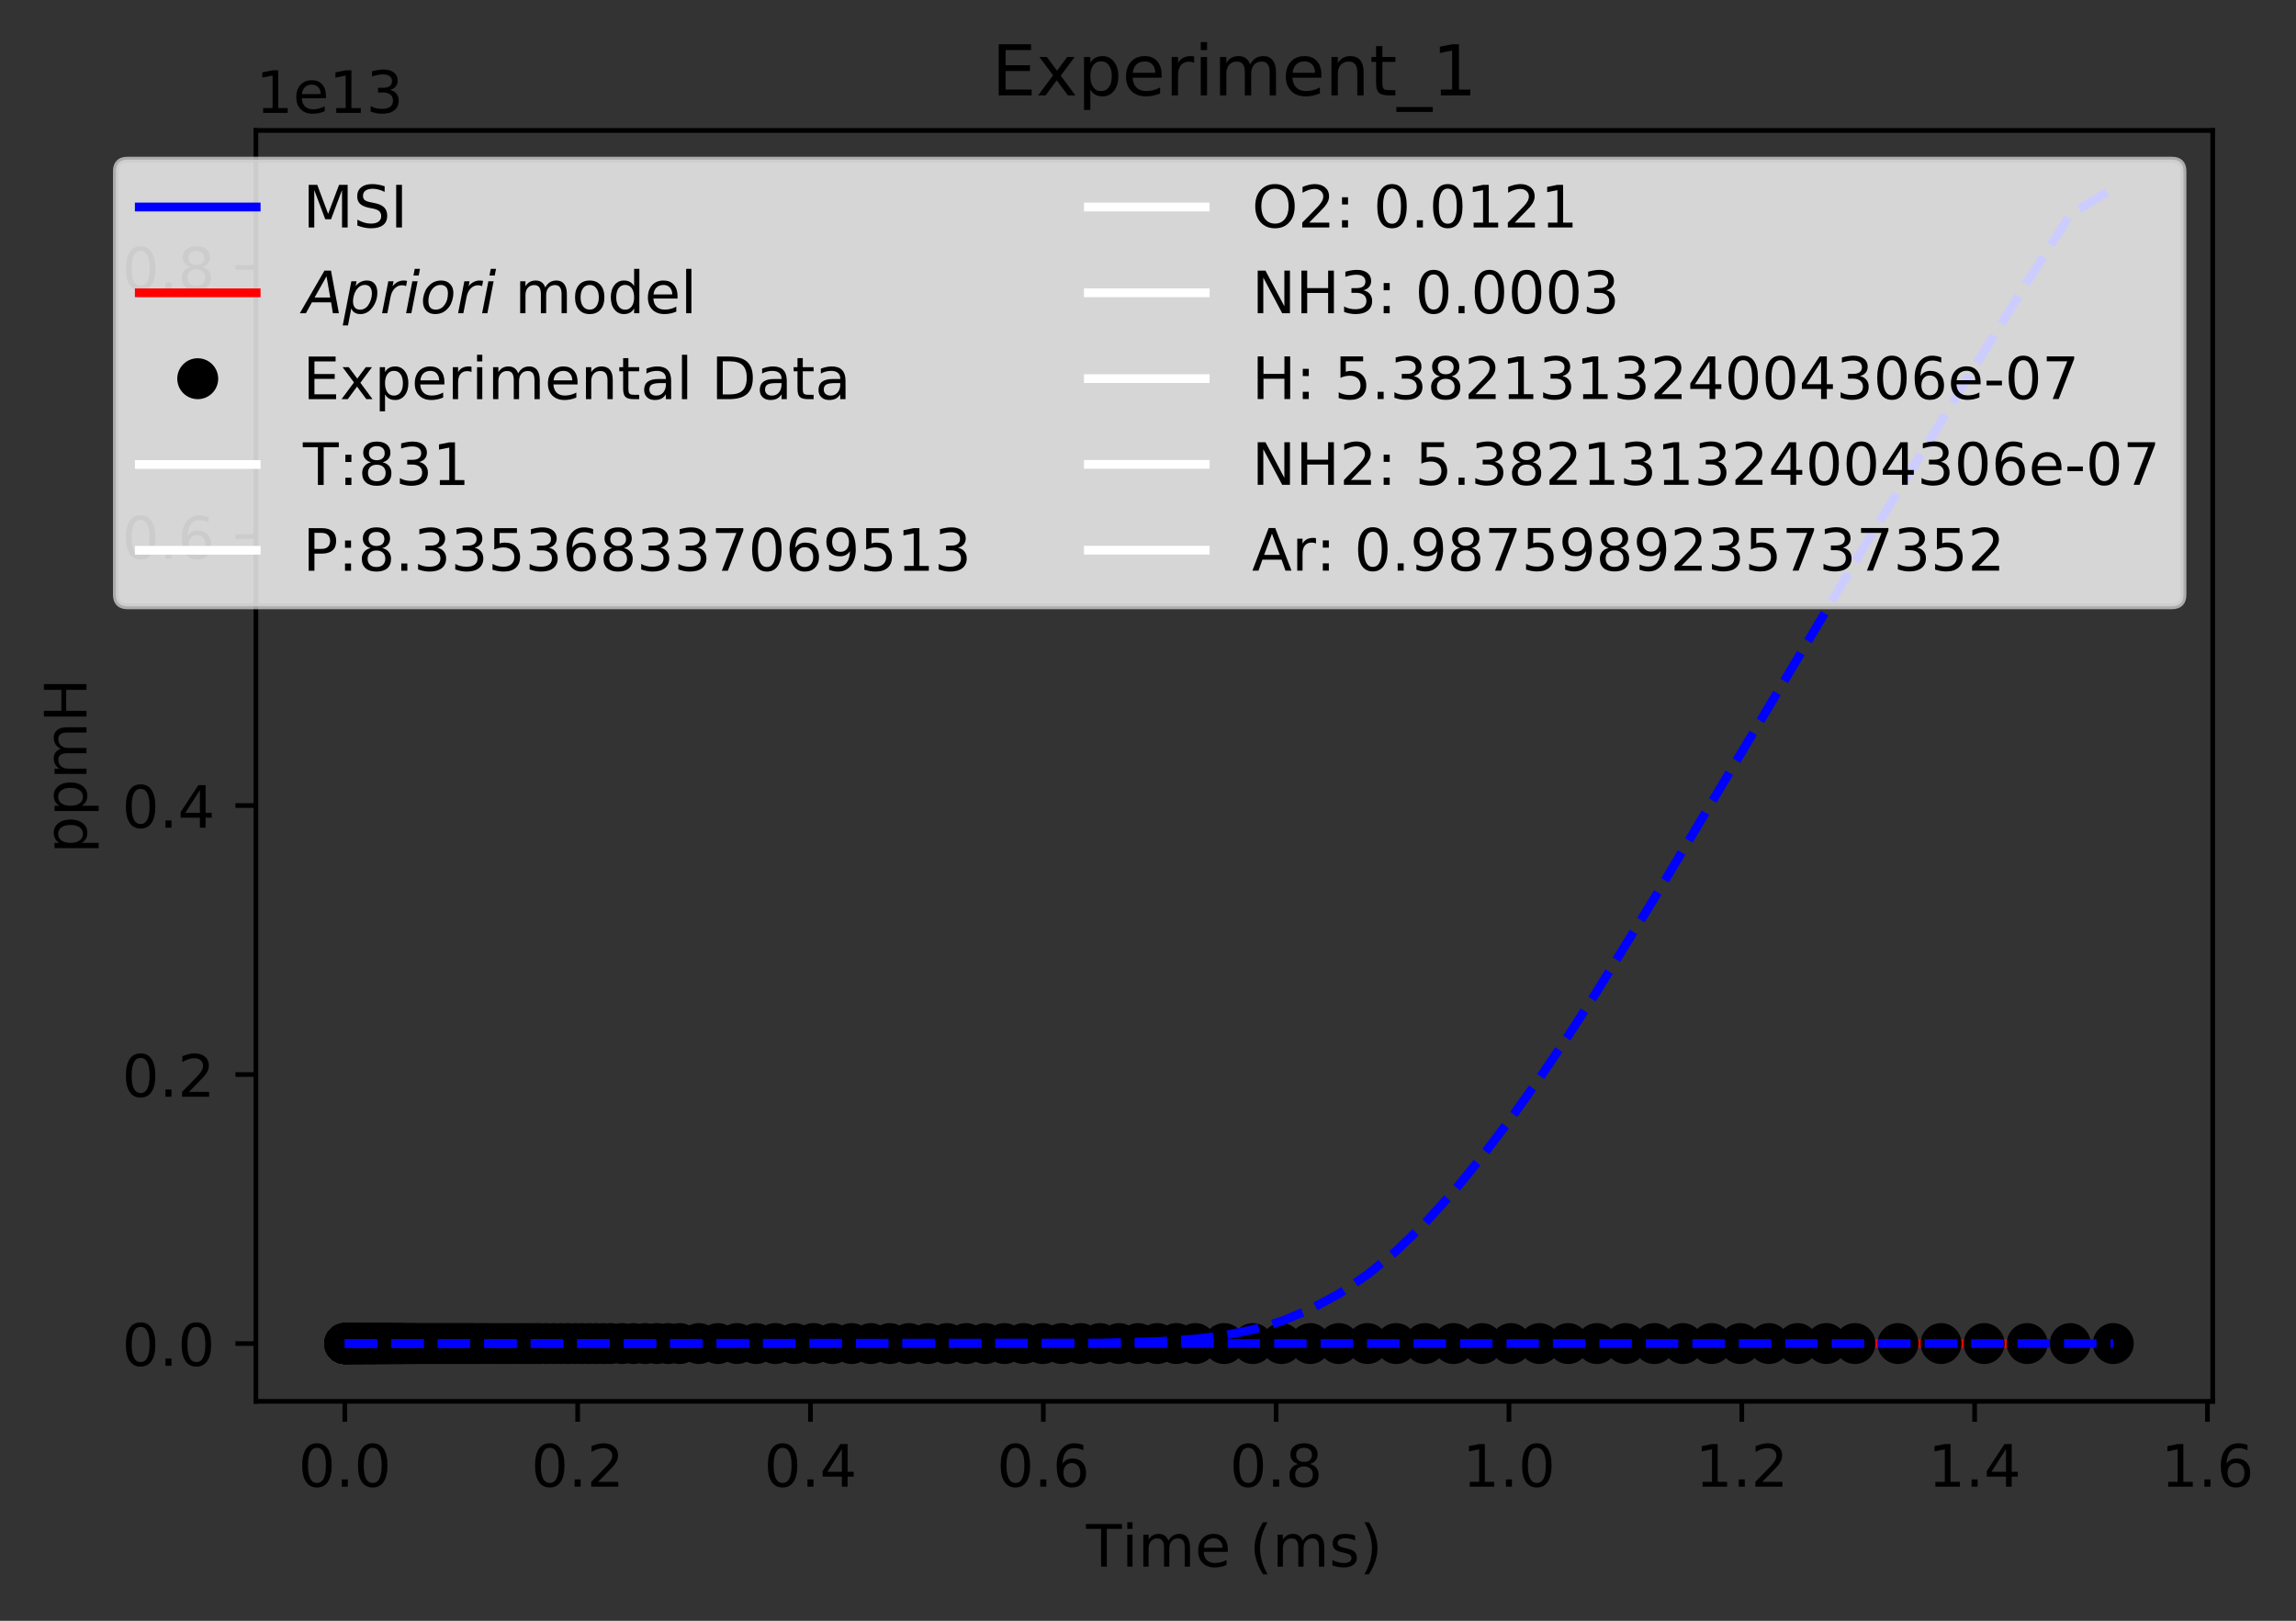 <?xml version="1.0" encoding="utf-8" standalone="no"?>
<!DOCTYPE svg PUBLIC "-//W3C//DTD SVG 1.1//EN"
  "http://www.w3.org/Graphics/SVG/1.1/DTD/svg11.dtd">
<!-- Created with matplotlib (https://matplotlib.org/) -->
<svg height="277.314pt" version="1.1" viewBox="0 0 392.835 277.314" width="392.835pt" xmlns="http://www.w3.org/2000/svg" xmlns:xlink="http://www.w3.org/1999/xlink">
 <rect x="0" y="0" width="392.835" height="277.314" fill="#333333" stroke="none"/>
 <defs>
  <style type="text/css">
*{stroke-linecap:butt;stroke-linejoin:round;}
  </style>
 </defs>
 <g id="figure_1">
  <g id="patch_1">
   <path d="M 0 277.314 
L 392.835 277.314 
L 392.835 0 
L 0 0 
z
" style="fill:none;"/>
  </g>
  <g id="axes_1">
   <g id="patch_2">
    <path d="M 43.781 239.758 
L 378.581 239.758 
L 378.581 22.318 
L 43.781 22.318 
z
" style="fill:none;"/>
   </g>
   <g id="matplotlib.axis_1">
    <g id="xtick_1">
     <g id="line2d_1">
      <defs>
       <path d="M 0 0 
L 0 3.5 
" id="mdd2858c9b3" style="stroke:#000000;stroke-width:0.8;"/>
      </defs>
      <g>
       <use style="stroke:#000000;stroke-width:0.8;" x="58.999" xlink:href="#mdd2858c9b3" y="239.758"/>
      </g>
     </g>
     <g id="text_1">
      <!-- 0.0 -->
      <defs>
       <path d="M 31.781 66.406 
Q 24.172 66.406 20.328 58.906 
Q 16.5 51.422 16.5 36.375 
Q 16.5 21.391 20.328 13.891 
Q 24.172 6.391 31.781 6.391 
Q 39.453 6.391 43.281 13.891 
Q 47.125 21.391 47.125 36.375 
Q 47.125 51.422 43.281 58.906 
Q 39.453 66.406 31.781 66.406 
z
M 31.781 74.219 
Q 44.047 74.219 50.516 64.516 
Q 56.984 54.828 56.984 36.375 
Q 56.984 17.969 50.516 8.266 
Q 44.047 -1.422 31.781 -1.422 
Q 19.531 -1.422 13.062 8.266 
Q 6.594 17.969 6.594 36.375 
Q 6.594 54.828 13.062 64.516 
Q 19.531 74.219 31.781 74.219 
z
" id="DejaVuSans-48"/>
       <path d="M 10.688 12.406 
L 21 12.406 
L 21 0 
L 10.688 0 
z
" id="DejaVuSans-46"/>
      </defs>
      <g transform="translate(51.048 254.357)scale(0.1 -0.1)">
       <use xlink:href="#DejaVuSans-48"/>
       <use x="63.623" xlink:href="#DejaVuSans-46"/>
       <use x="95.41" xlink:href="#DejaVuSans-48"/>
      </g>
     </g>
    </g>
    <g id="xtick_2">
     <g id="line2d_2">
      <g>
       <use style="stroke:#000000;stroke-width:0.8;" x="98.835" xlink:href="#mdd2858c9b3" y="239.758"/>
      </g>
     </g>
     <g id="text_2">
      <!-- 0.2 -->
      <defs>
       <path d="M 19.188 8.297 
L 53.609 8.297 
L 53.609 0 
L 7.328 0 
L 7.328 8.297 
Q 12.938 14.109 22.625 23.891 
Q 32.328 33.688 34.812 36.531 
Q 39.547 41.844 41.422 45.531 
Q 43.312 49.219 43.312 52.781 
Q 43.312 58.594 39.234 62.25 
Q 35.156 65.922 28.609 65.922 
Q 23.969 65.922 18.812 64.312 
Q 13.672 62.703 7.812 59.422 
L 7.812 69.391 
Q 13.766 71.781 18.938 73 
Q 24.125 74.219 28.422 74.219 
Q 39.75 74.219 46.484 68.547 
Q 53.219 62.891 53.219 53.422 
Q 53.219 48.922 51.531 44.891 
Q 49.859 40.875 45.406 35.406 
Q 44.188 33.984 37.641 27.219 
Q 31.109 20.453 19.188 8.297 
z
" id="DejaVuSans-50"/>
      </defs>
      <g transform="translate(90.883 254.357)scale(0.1 -0.1)">
       <use xlink:href="#DejaVuSans-48"/>
       <use x="63.623" xlink:href="#DejaVuSans-46"/>
       <use x="95.41" xlink:href="#DejaVuSans-50"/>
      </g>
     </g>
    </g>
    <g id="xtick_3">
     <g id="line2d_3">
      <g>
       <use style="stroke:#000000;stroke-width:0.8;" x="138.67" xlink:href="#mdd2858c9b3" y="239.758"/>
      </g>
     </g>
     <g id="text_3">
      <!-- 0.4 -->
      <defs>
       <path d="M 37.797 64.312 
L 12.891 25.391 
L 37.797 25.391 
z
M 35.203 72.906 
L 47.609 72.906 
L 47.609 25.391 
L 58.016 25.391 
L 58.016 17.188 
L 47.609 17.188 
L 47.609 0 
L 37.797 0 
L 37.797 17.188 
L 4.891 17.188 
L 4.891 26.703 
z
" id="DejaVuSans-52"/>
      </defs>
      <g transform="translate(130.719 254.357)scale(0.1 -0.1)">
       <use xlink:href="#DejaVuSans-48"/>
       <use x="63.623" xlink:href="#DejaVuSans-46"/>
       <use x="95.41" xlink:href="#DejaVuSans-52"/>
      </g>
     </g>
    </g>
    <g id="xtick_4">
     <g id="line2d_4">
      <g>
       <use style="stroke:#000000;stroke-width:0.8;" x="178.506" xlink:href="#mdd2858c9b3" y="239.758"/>
      </g>
     </g>
     <g id="text_4">
      <!-- 0.6 -->
      <defs>
       <path d="M 33.016 40.375 
Q 26.375 40.375 22.484 35.828 
Q 18.609 31.297 18.609 23.391 
Q 18.609 15.531 22.484 10.953 
Q 26.375 6.391 33.016 6.391 
Q 39.656 6.391 43.531 10.953 
Q 47.406 15.531 47.406 23.391 
Q 47.406 31.297 43.531 35.828 
Q 39.656 40.375 33.016 40.375 
z
M 52.594 71.297 
L 52.594 62.312 
Q 48.875 64.062 45.094 64.984 
Q 41.312 65.922 37.594 65.922 
Q 27.828 65.922 22.672 59.328 
Q 17.531 52.734 16.797 39.406 
Q 19.672 43.656 24.016 45.922 
Q 28.375 48.188 33.594 48.188 
Q 44.578 48.188 50.953 41.516 
Q 57.328 34.859 57.328 23.391 
Q 57.328 12.156 50.688 5.359 
Q 44.047 -1.422 33.016 -1.422 
Q 20.359 -1.422 13.672 8.266 
Q 6.984 17.969 6.984 36.375 
Q 6.984 53.656 15.188 63.938 
Q 23.391 74.219 37.203 74.219 
Q 40.922 74.219 44.703 73.484 
Q 48.484 72.75 52.594 71.297 
z
" id="DejaVuSans-54"/>
      </defs>
      <g transform="translate(170.554 254.357)scale(0.1 -0.1)">
       <use xlink:href="#DejaVuSans-48"/>
       <use x="63.623" xlink:href="#DejaVuSans-46"/>
       <use x="95.41" xlink:href="#DejaVuSans-54"/>
      </g>
     </g>
    </g>
    <g id="xtick_5">
     <g id="line2d_5">
      <g>
       <use style="stroke:#000000;stroke-width:0.8;" x="218.341" xlink:href="#mdd2858c9b3" y="239.758"/>
      </g>
     </g>
     <g id="text_5">
      <!-- 0.8 -->
      <defs>
       <path d="M 31.781 34.625 
Q 24.75 34.625 20.719 30.859 
Q 16.703 27.094 16.703 20.516 
Q 16.703 13.922 20.719 10.156 
Q 24.75 6.391 31.781 6.391 
Q 38.812 6.391 42.859 10.172 
Q 46.922 13.969 46.922 20.516 
Q 46.922 27.094 42.891 30.859 
Q 38.875 34.625 31.781 34.625 
z
M 21.922 38.812 
Q 15.578 40.375 12.031 44.719 
Q 8.5 49.078 8.5 55.328 
Q 8.5 64.062 14.719 69.141 
Q 20.953 74.219 31.781 74.219 
Q 42.672 74.219 48.875 69.141 
Q 55.078 64.062 55.078 55.328 
Q 55.078 49.078 51.531 44.719 
Q 48 40.375 41.703 38.812 
Q 48.828 37.156 52.797 32.312 
Q 56.781 27.484 56.781 20.516 
Q 56.781 9.906 50.312 4.234 
Q 43.844 -1.422 31.781 -1.422 
Q 19.734 -1.422 13.25 4.234 
Q 6.781 9.906 6.781 20.516 
Q 6.781 27.484 10.781 32.312 
Q 14.797 37.156 21.922 38.812 
z
M 18.312 54.391 
Q 18.312 48.734 21.844 45.562 
Q 25.391 42.391 31.781 42.391 
Q 38.141 42.391 41.719 45.562 
Q 45.312 48.734 45.312 54.391 
Q 45.312 60.062 41.719 63.234 
Q 38.141 66.406 31.781 66.406 
Q 25.391 66.406 21.844 63.234 
Q 18.312 60.062 18.312 54.391 
z
" id="DejaVuSans-56"/>
      </defs>
      <g transform="translate(210.39 254.357)scale(0.1 -0.1)">
       <use xlink:href="#DejaVuSans-48"/>
       <use x="63.623" xlink:href="#DejaVuSans-46"/>
       <use x="95.41" xlink:href="#DejaVuSans-56"/>
      </g>
     </g>
    </g>
    <g id="xtick_6">
     <g id="line2d_6">
      <g>
       <use style="stroke:#000000;stroke-width:0.8;" x="258.177" xlink:href="#mdd2858c9b3" y="239.758"/>
      </g>
     </g>
     <g id="text_6">
      <!-- 1.0 -->
      <defs>
       <path d="M 12.406 8.297 
L 28.516 8.297 
L 28.516 63.922 
L 10.984 60.406 
L 10.984 69.391 
L 28.422 72.906 
L 38.281 72.906 
L 38.281 8.297 
L 54.391 8.297 
L 54.391 0 
L 12.406 0 
z
" id="DejaVuSans-49"/>
      </defs>
      <g transform="translate(250.225 254.357)scale(0.1 -0.1)">
       <use xlink:href="#DejaVuSans-49"/>
       <use x="63.623" xlink:href="#DejaVuSans-46"/>
       <use x="95.41" xlink:href="#DejaVuSans-48"/>
      </g>
     </g>
    </g>
    <g id="xtick_7">
     <g id="line2d_7">
      <g>
       <use style="stroke:#000000;stroke-width:0.8;" x="298.012" xlink:href="#mdd2858c9b3" y="239.758"/>
      </g>
     </g>
     <g id="text_7">
      <!-- 1.2 -->
      <g transform="translate(290.061 254.357)scale(0.1 -0.1)">
       <use xlink:href="#DejaVuSans-49"/>
       <use x="63.623" xlink:href="#DejaVuSans-46"/>
       <use x="95.41" xlink:href="#DejaVuSans-50"/>
      </g>
     </g>
    </g>
    <g id="xtick_8">
     <g id="line2d_8">
      <g>
       <use style="stroke:#000000;stroke-width:0.8;" x="337.848" xlink:href="#mdd2858c9b3" y="239.758"/>
      </g>
     </g>
     <g id="text_8">
      <!-- 1.4 -->
      <g transform="translate(329.896 254.357)scale(0.1 -0.1)">
       <use xlink:href="#DejaVuSans-49"/>
       <use x="63.623" xlink:href="#DejaVuSans-46"/>
       <use x="95.41" xlink:href="#DejaVuSans-52"/>
      </g>
     </g>
    </g>
    <g id="xtick_9">
     <g id="line2d_9">
      <g>
       <use style="stroke:#000000;stroke-width:0.8;" x="377.683" xlink:href="#mdd2858c9b3" y="239.758"/>
      </g>
     </g>
     <g id="text_9">
      <!-- 1.6 -->
      <g transform="translate(369.731 254.357)scale(0.1 -0.1)">
       <use xlink:href="#DejaVuSans-49"/>
       <use x="63.623" xlink:href="#DejaVuSans-46"/>
       <use x="95.41" xlink:href="#DejaVuSans-54"/>
      </g>
     </g>
    </g>
    <g id="text_10">
     <!-- Time (ms) -->
     <defs>
      <path d="M -0.297 72.906 
L 61.375 72.906 
L 61.375 64.594 
L 35.5 64.594 
L 35.5 0 
L 25.594 0 
L 25.594 64.594 
L -0.297 64.594 
z
" id="DejaVuSans-84"/>
      <path d="M 9.422 54.688 
L 18.406 54.688 
L 18.406 0 
L 9.422 0 
z
M 9.422 75.984 
L 18.406 75.984 
L 18.406 64.594 
L 9.422 64.594 
z
" id="DejaVuSans-105"/>
      <path d="M 52 44.188 
Q 55.375 50.25 60.062 53.125 
Q 64.75 56 71.094 56 
Q 79.641 56 84.281 50.016 
Q 88.922 44.047 88.922 33.016 
L 88.922 0 
L 79.891 0 
L 79.891 32.719 
Q 79.891 40.578 77.094 44.375 
Q 74.312 48.188 68.609 48.188 
Q 61.625 48.188 57.562 43.547 
Q 53.516 38.922 53.516 30.906 
L 53.516 0 
L 44.484 0 
L 44.484 32.719 
Q 44.484 40.625 41.703 44.406 
Q 38.922 48.188 33.109 48.188 
Q 26.219 48.188 22.156 43.531 
Q 18.109 38.875 18.109 30.906 
L 18.109 0 
L 9.078 0 
L 9.078 54.688 
L 18.109 54.688 
L 18.109 46.188 
Q 21.188 51.219 25.484 53.609 
Q 29.781 56 35.688 56 
Q 41.656 56 45.828 52.969 
Q 50 49.953 52 44.188 
z
" id="DejaVuSans-109"/>
      <path d="M 56.203 29.594 
L 56.203 25.203 
L 14.891 25.203 
Q 15.484 15.922 20.484 11.062 
Q 25.484 6.203 34.422 6.203 
Q 39.594 6.203 44.453 7.469 
Q 49.312 8.734 54.109 11.281 
L 54.109 2.781 
Q 49.266 0.734 44.188 -0.344 
Q 39.109 -1.422 33.891 -1.422 
Q 20.797 -1.422 13.156 6.188 
Q 5.516 13.812 5.516 26.812 
Q 5.516 40.234 12.766 48.109 
Q 20.016 56 32.328 56 
Q 43.359 56 49.781 48.891 
Q 56.203 41.797 56.203 29.594 
z
M 47.219 32.234 
Q 47.125 39.594 43.094 43.984 
Q 39.062 48.391 32.422 48.391 
Q 24.906 48.391 20.391 44.141 
Q 15.875 39.891 15.188 32.172 
z
" id="DejaVuSans-101"/>
      <path id="DejaVuSans-32"/>
      <path d="M 31 75.875 
Q 24.469 64.656 21.281 53.656 
Q 18.109 42.672 18.109 31.391 
Q 18.109 20.125 21.312 9.062 
Q 24.516 -2 31 -13.188 
L 23.188 -13.188 
Q 15.875 -1.703 12.234 9.375 
Q 8.594 20.453 8.594 31.391 
Q 8.594 42.281 12.203 53.312 
Q 15.828 64.359 23.188 75.875 
z
" id="DejaVuSans-40"/>
      <path d="M 44.281 53.078 
L 44.281 44.578 
Q 40.484 46.531 36.375 47.5 
Q 32.281 48.484 27.875 48.484 
Q 21.188 48.484 17.844 46.438 
Q 14.5 44.391 14.5 40.281 
Q 14.5 37.156 16.891 35.375 
Q 19.281 33.594 26.516 31.984 
L 29.594 31.297 
Q 39.156 29.25 43.188 25.516 
Q 47.219 21.781 47.219 15.094 
Q 47.219 7.469 41.188 3.016 
Q 35.156 -1.422 24.609 -1.422 
Q 20.219 -1.422 15.453 -0.562 
Q 10.688 0.297 5.422 2 
L 5.422 11.281 
Q 10.406 8.688 15.234 7.391 
Q 20.062 6.109 24.812 6.109 
Q 31.156 6.109 34.562 8.281 
Q 37.984 10.453 37.984 14.406 
Q 37.984 18.062 35.516 20.016 
Q 33.062 21.969 24.703 23.781 
L 21.578 24.516 
Q 13.234 26.266 9.516 29.906 
Q 5.812 33.547 5.812 39.891 
Q 5.812 47.609 11.281 51.797 
Q 16.75 56 26.812 56 
Q 31.781 56 36.172 55.266 
Q 40.578 54.547 44.281 53.078 
z
" id="DejaVuSans-115"/>
      <path d="M 8.016 75.875 
L 15.828 75.875 
Q 23.141 64.359 26.781 53.312 
Q 30.422 42.281 30.422 31.391 
Q 30.422 20.453 26.781 9.375 
Q 23.141 -1.703 15.828 -13.188 
L 8.016 -13.188 
Q 14.5 -2 17.703 9.062 
Q 20.906 20.125 20.906 31.391 
Q 20.906 42.672 17.703 53.656 
Q 14.5 64.656 8.016 75.875 
z
" id="DejaVuSans-41"/>
     </defs>
     <g transform="translate(185.828 268.035)scale(0.1 -0.1)">
      <use xlink:href="#DejaVuSans-84"/>
      <use x="61.037" xlink:href="#DejaVuSans-105"/>
      <use x="88.82" xlink:href="#DejaVuSans-109"/>
      <use x="186.232" xlink:href="#DejaVuSans-101"/>
      <use x="247.756" xlink:href="#DejaVuSans-32"/>
      <use x="279.543" xlink:href="#DejaVuSans-40"/>
      <use x="318.557" xlink:href="#DejaVuSans-109"/>
      <use x="415.969" xlink:href="#DejaVuSans-115"/>
      <use x="468.068" xlink:href="#DejaVuSans-41"/>
     </g>
    </g>
   </g>
   <g id="matplotlib.axis_2">
    <g id="ytick_1">
     <g id="line2d_10">
      <defs>
       <path d="M 0 0 
L -3.5 0 
" id="m7a0ac3dc7d" style="stroke:#000000;stroke-width:0.8;"/>
      </defs>
      <g>
       <use style="stroke:#000000;stroke-width:0.8;" x="43.781" xlink:href="#m7a0ac3dc7d" y="229.874"/>
      </g>
     </g>
     <g id="text_11">
      <!-- 0.0 -->
      <g transform="translate(20.878 233.674)scale(0.1 -0.1)">
       <use xlink:href="#DejaVuSans-48"/>
       <use x="63.623" xlink:href="#DejaVuSans-46"/>
       <use x="95.41" xlink:href="#DejaVuSans-48"/>
      </g>
     </g>
    </g>
    <g id="ytick_2">
     <g id="line2d_11">
      <g>
       <use style="stroke:#000000;stroke-width:0.8;" x="43.781" xlink:href="#m7a0ac3dc7d" y="183.845"/>
      </g>
     </g>
     <g id="text_12">
      <!-- 0.2 -->
      <g transform="translate(20.878 187.645)scale(0.1 -0.1)">
       <use xlink:href="#DejaVuSans-48"/>
       <use x="63.623" xlink:href="#DejaVuSans-46"/>
       <use x="95.41" xlink:href="#DejaVuSans-50"/>
      </g>
     </g>
    </g>
    <g id="ytick_3">
     <g id="line2d_12">
      <g>
       <use style="stroke:#000000;stroke-width:0.8;" x="43.781" xlink:href="#m7a0ac3dc7d" y="137.816"/>
      </g>
     </g>
     <g id="text_13">
      <!-- 0.4 -->
      <g transform="translate(20.878 141.616)scale(0.1 -0.1)">
       <use xlink:href="#DejaVuSans-48"/>
       <use x="63.623" xlink:href="#DejaVuSans-46"/>
       <use x="95.41" xlink:href="#DejaVuSans-52"/>
      </g>
     </g>
    </g>
    <g id="ytick_4">
     <g id="line2d_13">
      <g>
       <use style="stroke:#000000;stroke-width:0.8;" x="43.781" xlink:href="#m7a0ac3dc7d" y="91.787"/>
      </g>
     </g>
     <g id="text_14">
      <!-- 0.6 -->
      <g transform="translate(20.878 95.586)scale(0.1 -0.1)">
       <use xlink:href="#DejaVuSans-48"/>
       <use x="63.623" xlink:href="#DejaVuSans-46"/>
       <use x="95.41" xlink:href="#DejaVuSans-54"/>
      </g>
     </g>
    </g>
    <g id="ytick_5">
     <g id="line2d_14">
      <g>
       <use style="stroke:#000000;stroke-width:0.8;" x="43.781" xlink:href="#m7a0ac3dc7d" y="45.758"/>
      </g>
     </g>
     <g id="text_15">
      <!-- 0.8 -->
      <g transform="translate(20.878 49.557)scale(0.1 -0.1)">
       <use xlink:href="#DejaVuSans-48"/>
       <use x="63.623" xlink:href="#DejaVuSans-46"/>
       <use x="95.41" xlink:href="#DejaVuSans-56"/>
      </g>
     </g>
    </g>
    <g id="text_16">
     <!-- ppmH -->
     <defs>
      <path d="M 18.109 8.203 
L 18.109 -20.797 
L 9.078 -20.797 
L 9.078 54.688 
L 18.109 54.688 
L 18.109 46.391 
Q 20.953 51.266 25.266 53.625 
Q 29.594 56 35.594 56 
Q 45.562 56 51.781 48.094 
Q 58.016 40.188 58.016 27.297 
Q 58.016 14.406 51.781 6.484 
Q 45.562 -1.422 35.594 -1.422 
Q 29.594 -1.422 25.266 0.953 
Q 20.953 3.328 18.109 8.203 
z
M 48.688 27.297 
Q 48.688 37.203 44.609 42.844 
Q 40.531 48.484 33.406 48.484 
Q 26.266 48.484 22.188 42.844 
Q 18.109 37.203 18.109 27.297 
Q 18.109 17.391 22.188 11.75 
Q 26.266 6.109 33.406 6.109 
Q 40.531 6.109 44.609 11.75 
Q 48.688 17.391 48.688 27.297 
z
" id="DejaVuSans-112"/>
      <path d="M 9.812 72.906 
L 19.672 72.906 
L 19.672 43.016 
L 55.516 43.016 
L 55.516 72.906 
L 65.375 72.906 
L 65.375 0 
L 55.516 0 
L 55.516 34.719 
L 19.672 34.719 
L 19.672 0 
L 9.812 0 
z
" id="DejaVuSans-72"/>
     </defs>
     <g transform="translate(14.798 146.017)rotate(-90)scale(0.1 -0.1)">
      <use xlink:href="#DejaVuSans-112"/>
      <use x="63.477" xlink:href="#DejaVuSans-112"/>
      <use x="126.953" xlink:href="#DejaVuSans-109"/>
      <use x="224.365" xlink:href="#DejaVuSans-72"/>
     </g>
    </g>
    <g id="text_17">
     <!-- 1e13 -->
     <defs>
      <path d="M 40.578 39.312 
Q 47.656 37.797 51.625 33 
Q 55.609 28.219 55.609 21.188 
Q 55.609 10.406 48.188 4.484 
Q 40.766 -1.422 27.094 -1.422 
Q 22.516 -1.422 17.656 -0.516 
Q 12.797 0.391 7.625 2.203 
L 7.625 11.719 
Q 11.719 9.328 16.594 8.109 
Q 21.484 6.891 26.812 6.891 
Q 36.078 6.891 40.938 10.547 
Q 45.797 14.203 45.797 21.188 
Q 45.797 27.641 41.281 31.266 
Q 36.766 34.906 28.719 34.906 
L 20.219 34.906 
L 20.219 43.016 
L 29.109 43.016 
Q 36.375 43.016 40.234 45.922 
Q 44.094 48.828 44.094 54.297 
Q 44.094 59.906 40.109 62.906 
Q 36.141 65.922 28.719 65.922 
Q 24.656 65.922 20.016 65.031 
Q 15.375 64.156 9.812 62.312 
L 9.812 71.094 
Q 15.438 72.656 20.344 73.438 
Q 25.25 74.219 29.594 74.219 
Q 40.828 74.219 47.359 69.109 
Q 53.906 64.016 53.906 55.328 
Q 53.906 49.266 50.438 45.094 
Q 46.969 40.922 40.578 39.312 
z
" id="DejaVuSans-51"/>
     </defs>
     <g transform="translate(43.781 19.318)scale(0.1 -0.1)">
      <use xlink:href="#DejaVuSans-49"/>
      <use x="63.623" xlink:href="#DejaVuSans-101"/>
      <use x="125.146" xlink:href="#DejaVuSans-49"/>
      <use x="188.77" xlink:href="#DejaVuSans-51"/>
     </g>
    </g>
   </g>
   <g id="line2d_15">
    <path clip-path="url(#p3f85278a13)" d="M 58.999 229.874 
L 363.363 229.874 
L 363.363 229.874 
" style="fill:none;stroke:#0000ff;stroke-linecap:square;stroke-width:1.5;"/>
   </g>
   <g id="line2d_16">
    <path clip-path="url(#p3f85278a13)" d="M 58.999 229.874 
L 363.363 229.874 
L 363.363 229.874 
" style="fill:none;stroke:#ff0000;stroke-linecap:square;stroke-width:1.5;"/>
   </g>
   <g id="line2d_17">
    <defs>
     <path d="M 0 3 
C 0.796 3 1.559 2.684 2.121 2.121 
C 2.684 1.559 3 0.796 3 0 
C 3 -0.796 2.684 -1.559 2.121 -2.121 
C 1.559 -2.684 0.796 -3 0 -3 
C -0.796 -3 -1.559 -2.684 -2.121 -2.121 
C -2.684 -1.559 -3 -0.796 -3 0 
C -3 0.796 -2.684 1.559 -2.121 2.121 
C -1.559 2.684 -0.796 3 0 3 
z
" id="mab967bf3a2" style="stroke:#000000;"/>
    </defs>
    <g clip-path="url(#p3f85278a13)">
     <use style="stroke:#000000;" x="58.999" xlink:href="#mab967bf3a2" y="229.874"/>
     <use style="stroke:#000000;" x="58.999" xlink:href="#mab967bf3a2" y="229.874"/>
     <use style="stroke:#000000;" x="59" xlink:href="#mab967bf3a2" y="229.874"/>
     <use style="stroke:#000000;" x="59" xlink:href="#mab967bf3a2" y="229.874"/>
     <use style="stroke:#000000;" x="59" xlink:href="#mab967bf3a2" y="229.874"/>
     <use style="stroke:#000000;" x="59" xlink:href="#mab967bf3a2" y="229.874"/>
     <use style="stroke:#000000;" x="59.001" xlink:href="#mab967bf3a2" y="229.874"/>
     <use style="stroke:#000000;" x="59.001" xlink:href="#mab967bf3a2" y="229.874"/>
     <use style="stroke:#000000;" x="59.003" xlink:href="#mab967bf3a2" y="229.874"/>
     <use style="stroke:#000000;" x="59.005" xlink:href="#mab967bf3a2" y="229.874"/>
     <use style="stroke:#000000;" x="59.007" xlink:href="#mab967bf3a2" y="229.874"/>
     <use style="stroke:#000000;" x="59.01" xlink:href="#mab967bf3a2" y="229.874"/>
     <use style="stroke:#000000;" x="59.012" xlink:href="#mab967bf3a2" y="229.874"/>
     <use style="stroke:#000000;" x="59.015" xlink:href="#mab967bf3a2" y="229.874"/>
     <use style="stroke:#000000;" x="59.018" xlink:href="#mab967bf3a2" y="229.874"/>
     <use style="stroke:#000000;" x="59.022" xlink:href="#mab967bf3a2" y="229.874"/>
     <use style="stroke:#000000;" x="59.025" xlink:href="#mab967bf3a2" y="229.874"/>
     <use style="stroke:#000000;" x="59.028" xlink:href="#mab967bf3a2" y="229.874"/>
     <use style="stroke:#000000;" x="59.043" xlink:href="#mab967bf3a2" y="229.874"/>
     <use style="stroke:#000000;" x="59.051" xlink:href="#mab967bf3a2" y="229.874"/>
     <use style="stroke:#000000;" x="59.06" xlink:href="#mab967bf3a2" y="229.874"/>
     <use style="stroke:#000000;" x="59.068" xlink:href="#mab967bf3a2" y="229.874"/>
     <use style="stroke:#000000;" x="59.077" xlink:href="#mab967bf3a2" y="229.874"/>
     <use style="stroke:#000000;" x="59.085" xlink:href="#mab967bf3a2" y="229.874"/>
     <use style="stroke:#000000;" x="59.103" xlink:href="#mab967bf3a2" y="229.874"/>
     <use style="stroke:#000000;" x="59.122" xlink:href="#mab967bf3a2" y="229.874"/>
     <use style="stroke:#000000;" x="59.14" xlink:href="#mab967bf3a2" y="229.874"/>
     <use style="stroke:#000000;" x="59.158" xlink:href="#mab967bf3a2" y="229.874"/>
     <use style="stroke:#000000;" x="59.176" xlink:href="#mab967bf3a2" y="229.874"/>
     <use style="stroke:#000000;" x="59.195" xlink:href="#mab967bf3a2" y="229.874"/>
     <use style="stroke:#000000;" x="59.213" xlink:href="#mab967bf3a2" y="229.874"/>
     <use style="stroke:#000000;" x="59.232" xlink:href="#mab967bf3a2" y="229.874"/>
     <use style="stroke:#000000;" x="59.264" xlink:href="#mab967bf3a2" y="229.874"/>
     <use style="stroke:#000000;" x="59.298" xlink:href="#mab967bf3a2" y="229.874"/>
     <use style="stroke:#000000;" x="59.33" xlink:href="#mab967bf3a2" y="229.874"/>
     <use style="stroke:#000000;" x="59.364" xlink:href="#mab967bf3a2" y="229.874"/>
     <use style="stroke:#000000;" x="59.396" xlink:href="#mab967bf3a2" y="229.874"/>
     <use style="stroke:#000000;" x="59.43" xlink:href="#mab967bf3a2" y="229.874"/>
     <use style="stroke:#000000;" x="59.462" xlink:href="#mab967bf3a2" y="229.874"/>
     <use style="stroke:#000000;" x="59.495" xlink:href="#mab967bf3a2" y="229.874"/>
     <use style="stroke:#000000;" x="59.527" xlink:href="#mab967bf3a2" y="229.874"/>
     <use style="stroke:#000000;" x="59.585" xlink:href="#mab967bf3a2" y="229.874"/>
     <use style="stroke:#000000;" x="59.623" xlink:href="#mab967bf3a2" y="229.874"/>
     <use style="stroke:#000000;" x="59.661" xlink:href="#mab967bf3a2" y="229.874"/>
     <use style="stroke:#000000;" x="59.699" xlink:href="#mab967bf3a2" y="229.874"/>
     <use style="stroke:#000000;" x="59.736" xlink:href="#mab967bf3a2" y="229.874"/>
     <use style="stroke:#000000;" x="59.774" xlink:href="#mab967bf3a2" y="229.874"/>
     <use style="stroke:#000000;" x="59.812" xlink:href="#mab967bf3a2" y="229.874"/>
     <use style="stroke:#000000;" x="59.85" xlink:href="#mab967bf3a2" y="229.874"/>
     <use style="stroke:#000000;" x="59.912" xlink:href="#mab967bf3a2" y="229.874"/>
     <use style="stroke:#000000;" x="59.973" xlink:href="#mab967bf3a2" y="229.874"/>
     <use style="stroke:#000000;" x="60.035" xlink:href="#mab967bf3a2" y="229.874"/>
     <use style="stroke:#000000;" x="60.095" xlink:href="#mab967bf3a2" y="229.874"/>
     <use style="stroke:#000000;" x="60.157" xlink:href="#mab967bf3a2" y="229.874"/>
     <use style="stroke:#000000;" x="60.218" xlink:href="#mab967bf3a2" y="229.874"/>
     <use style="stroke:#000000;" x="60.28" xlink:href="#mab967bf3a2" y="229.874"/>
     <use style="stroke:#000000;" x="60.34" xlink:href="#mab967bf3a2" y="229.874"/>
     <use style="stroke:#000000;" x="60.402" xlink:href="#mab967bf3a2" y="229.874"/>
     <use style="stroke:#000000;" x="60.463" xlink:href="#mab967bf3a2" y="229.874"/>
     <use style="stroke:#000000;" x="60.525" xlink:href="#mab967bf3a2" y="229.874"/>
     <use style="stroke:#000000;" x="60.585" xlink:href="#mab967bf3a2" y="229.874"/>
     <use style="stroke:#000000;" x="60.647" xlink:href="#mab967bf3a2" y="229.874"/>
     <use style="stroke:#000000;" x="60.708" xlink:href="#mab967bf3a2" y="229.874"/>
     <use style="stroke:#000000;" x="60.77" xlink:href="#mab967bf3a2" y="229.874"/>
     <use style="stroke:#000000;" x="60.83" xlink:href="#mab967bf3a2" y="229.874"/>
     <use style="stroke:#000000;" x="60.892" xlink:href="#mab967bf3a2" y="229.874"/>
     <use style="stroke:#000000;" x="60.953" xlink:href="#mab967bf3a2" y="229.874"/>
     <use style="stroke:#000000;" x="61.011" xlink:href="#mab967bf3a2" y="229.874"/>
     <use style="stroke:#000000;" x="61.071" xlink:href="#mab967bf3a2" y="229.874"/>
     <use style="stroke:#000000;" x="61.131" xlink:href="#mab967bf3a2" y="229.874"/>
     <use style="stroke:#000000;" x="61.19" xlink:href="#mab967bf3a2" y="229.874"/>
     <use style="stroke:#000000;" x="61.25" xlink:href="#mab967bf3a2" y="229.874"/>
     <use style="stroke:#000000;" x="61.33" xlink:href="#mab967bf3a2" y="229.874"/>
     <use style="stroke:#000000;" x="61.39" xlink:href="#mab967bf3a2" y="229.874"/>
     <use style="stroke:#000000;" x="61.449" xlink:href="#mab967bf3a2" y="229.874"/>
     <use style="stroke:#000000;" x="61.509" xlink:href="#mab967bf3a2" y="229.874"/>
     <use style="stroke:#000000;" x="61.569" xlink:href="#mab967bf3a2" y="229.874"/>
     <use style="stroke:#000000;" x="61.629" xlink:href="#mab967bf3a2" y="229.874"/>
     <use style="stroke:#000000;" x="61.688" xlink:href="#mab967bf3a2" y="229.874"/>
     <use style="stroke:#000000;" x="61.748" xlink:href="#mab967bf3a2" y="229.874"/>
     <use style="stroke:#000000;" x="61.808" xlink:href="#mab967bf3a2" y="229.874"/>
     <use style="stroke:#000000;" x="61.868" xlink:href="#mab967bf3a2" y="229.874"/>
     <use style="stroke:#000000;" x="61.927" xlink:href="#mab967bf3a2" y="229.874"/>
     <use style="stroke:#000000;" x="61.987" xlink:href="#mab967bf3a2" y="229.874"/>
     <use style="stroke:#000000;" x="62.087" xlink:href="#mab967bf3a2" y="229.874"/>
     <use style="stroke:#000000;" x="62.186" xlink:href="#mab967bf3a2" y="229.874"/>
     <use style="stroke:#000000;" x="62.266" xlink:href="#mab967bf3a2" y="229.874"/>
     <use style="stroke:#000000;" x="62.366" xlink:href="#mab967bf3a2" y="229.874"/>
     <use style="stroke:#000000;" x="62.465" xlink:href="#mab967bf3a2" y="229.874"/>
     <use style="stroke:#000000;" x="62.545" xlink:href="#mab967bf3a2" y="229.874"/>
     <use style="stroke:#000000;" x="62.644" xlink:href="#mab967bf3a2" y="229.874"/>
     <use style="stroke:#000000;" x="62.724" xlink:href="#mab967bf3a2" y="229.874"/>
     <use style="stroke:#000000;" x="62.824" xlink:href="#mab967bf3a2" y="229.874"/>
     <use style="stroke:#000000;" x="62.923" xlink:href="#mab967bf3a2" y="229.874"/>
     <use style="stroke:#000000;" x="63.003" xlink:href="#mab967bf3a2" y="229.874"/>
     <use style="stroke:#000000;" x="63.102" xlink:href="#mab967bf3a2" y="229.874"/>
     <use style="stroke:#000000;" x="63.202" xlink:href="#mab967bf3a2" y="229.874"/>
     <use style="stroke:#000000;" x="63.282" xlink:href="#mab967bf3a2" y="229.874"/>
     <use style="stroke:#000000;" x="63.381" xlink:href="#mab967bf3a2" y="229.874"/>
     <use style="stroke:#000000;" x="63.481" xlink:href="#mab967bf3a2" y="229.874"/>
     <use style="stroke:#000000;" x="63.561" xlink:href="#mab967bf3a2" y="229.874"/>
     <use style="stroke:#000000;" x="63.66" xlink:href="#mab967bf3a2" y="229.874"/>
     <use style="stroke:#000000;" x="63.74" xlink:href="#mab967bf3a2" y="229.874"/>
     <use style="stroke:#000000;" x="63.839" xlink:href="#mab967bf3a2" y="229.874"/>
     <use style="stroke:#000000;" x="63.939" xlink:href="#mab967bf3a2" y="229.874"/>
     <use style="stroke:#000000;" x="64.019" xlink:href="#mab967bf3a2" y="229.874"/>
     <use style="stroke:#000000;" x="64.118" xlink:href="#mab967bf3a2" y="229.874"/>
     <use style="stroke:#000000;" x="64.218" xlink:href="#mab967bf3a2" y="229.874"/>
     <use style="stroke:#000000;" x="64.298" xlink:href="#mab967bf3a2" y="229.874"/>
     <use style="stroke:#000000;" x="64.437" xlink:href="#mab967bf3a2" y="229.874"/>
     <use style="stroke:#000000;" x="64.576" xlink:href="#mab967bf3a2" y="229.874"/>
     <use style="stroke:#000000;" x="64.716" xlink:href="#mab967bf3a2" y="229.874"/>
     <use style="stroke:#000000;" x="64.855" xlink:href="#mab967bf3a2" y="229.874"/>
     <use style="stroke:#000000;" x="64.995" xlink:href="#mab967bf3a2" y="229.874"/>
     <use style="stroke:#000000;" x="65.134" xlink:href="#mab967bf3a2" y="229.874"/>
     <use style="stroke:#000000;" x="65.274" xlink:href="#mab967bf3a2" y="229.874"/>
     <use style="stroke:#000000;" x="65.413" xlink:href="#mab967bf3a2" y="229.874"/>
     <use style="stroke:#000000;" x="65.552" xlink:href="#mab967bf3a2" y="229.874"/>
     <use style="stroke:#000000;" x="65.692" xlink:href="#mab967bf3a2" y="229.874"/>
     <use style="stroke:#000000;" x="65.831" xlink:href="#mab967bf3a2" y="229.874"/>
     <use style="stroke:#000000;" x="65.991" xlink:href="#mab967bf3a2" y="229.874"/>
     <use style="stroke:#000000;" x="66.13" xlink:href="#mab967bf3a2" y="229.874"/>
     <use style="stroke:#000000;" x="66.269" xlink:href="#mab967bf3a2" y="229.874"/>
     <use style="stroke:#000000;" x="66.409" xlink:href="#mab967bf3a2" y="229.874"/>
     <use style="stroke:#000000;" x="66.548" xlink:href="#mab967bf3a2" y="229.874"/>
     <use style="stroke:#000000;" x="66.688" xlink:href="#mab967bf3a2" y="229.874"/>
     <use style="stroke:#000000;" x="66.887" xlink:href="#mab967bf3a2" y="229.874"/>
     <use style="stroke:#000000;" x="67.106" xlink:href="#mab967bf3a2" y="229.874"/>
     <use style="stroke:#000000;" x="67.325" xlink:href="#mab967bf3a2" y="229.874"/>
     <use style="stroke:#000000;" x="67.524" xlink:href="#mab967bf3a2" y="229.874"/>
     <use style="stroke:#000000;" x="67.743" xlink:href="#mab967bf3a2" y="229.874"/>
     <use style="stroke:#000000;" x="67.942" xlink:href="#mab967bf3a2" y="229.874"/>
     <use style="stroke:#000000;" x="68.162" xlink:href="#mab967bf3a2" y="229.874"/>
     <use style="stroke:#000000;" x="68.381" xlink:href="#mab967bf3a2" y="229.874"/>
     <use style="stroke:#000000;" x="68.58" xlink:href="#mab967bf3a2" y="229.874"/>
     <use style="stroke:#000000;" x="68.799" xlink:href="#mab967bf3a2" y="229.874"/>
     <use style="stroke:#000000;" x="69.018" xlink:href="#mab967bf3a2" y="229.874"/>
     <use style="stroke:#000000;" x="69.337" xlink:href="#mab967bf3a2" y="229.874"/>
     <use style="stroke:#000000;" x="69.675" xlink:href="#mab967bf3a2" y="229.874"/>
     <use style="stroke:#000000;" x="70.014" xlink:href="#mab967bf3a2" y="229.874"/>
     <use style="stroke:#000000;" x="70.353" xlink:href="#mab967bf3a2" y="229.874"/>
     <use style="stroke:#000000;" x="70.691" xlink:href="#mab967bf3a2" y="229.874"/>
     <use style="stroke:#000000;" x="71.01" xlink:href="#mab967bf3a2" y="229.874"/>
     <use style="stroke:#000000;" x="71.548" xlink:href="#mab967bf3a2" y="229.874"/>
     <use style="stroke:#000000;" x="72.085" xlink:href="#mab967bf3a2" y="229.874"/>
     <use style="stroke:#000000;" x="72.603" xlink:href="#mab967bf3a2" y="229.874"/>
     <use style="stroke:#000000;" x="73.141" xlink:href="#mab967bf3a2" y="229.874"/>
     <use style="stroke:#000000;" x="73.659" xlink:href="#mab967bf3a2" y="229.874"/>
     <use style="stroke:#000000;" x="74.197" xlink:href="#mab967bf3a2" y="229.874"/>
     <use style="stroke:#000000;" x="74.715" xlink:href="#mab967bf3a2" y="229.874"/>
     <use style="stroke:#000000;" x="75.252" xlink:href="#mab967bf3a2" y="229.874"/>
     <use style="stroke:#000000;" x="75.79" xlink:href="#mab967bf3a2" y="229.874"/>
     <use style="stroke:#000000;" x="76.308" xlink:href="#mab967bf3a2" y="229.874"/>
     <use style="stroke:#000000;" x="76.846" xlink:href="#mab967bf3a2" y="229.874"/>
     <use style="stroke:#000000;" x="77.364" xlink:href="#mab967bf3a2" y="229.874"/>
     <use style="stroke:#000000;" x="77.901" xlink:href="#mab967bf3a2" y="229.874"/>
     <use style="stroke:#000000;" x="78.439" xlink:href="#mab967bf3a2" y="229.874"/>
     <use style="stroke:#000000;" x="78.961" xlink:href="#mab967bf3a2" y="229.874"/>
     <use style="stroke:#000000;" x="79.49" xlink:href="#mab967bf3a2" y="229.874"/>
     <use style="stroke:#000000;" x="80.02" xlink:href="#mab967bf3a2" y="229.874"/>
     <use style="stroke:#000000;" x="80.549" xlink:href="#mab967bf3a2" y="229.874"/>
     <use style="stroke:#000000;" x="81.079" xlink:href="#mab967bf3a2" y="229.874"/>
     <use style="stroke:#000000;" x="81.882" xlink:href="#mab967bf3a2" y="229.874"/>
     <use style="stroke:#000000;" x="82.685" xlink:href="#mab967bf3a2" y="229.874"/>
     <use style="stroke:#000000;" x="83.488" xlink:href="#mab967bf3a2" y="229.874"/>
     <use style="stroke:#000000;" x="84.291" xlink:href="#mab967bf3a2" y="229.874"/>
     <use style="stroke:#000000;" x="85.095" xlink:href="#mab967bf3a2" y="229.874"/>
     <use style="stroke:#000000;" x="85.898" xlink:href="#mab967bf3a2" y="229.874"/>
     <use style="stroke:#000000;" x="86.701" xlink:href="#mab967bf3a2" y="229.874"/>
     <use style="stroke:#000000;" x="87.504" xlink:href="#mab967bf3a2" y="229.874"/>
     <use style="stroke:#000000;" x="88.307" xlink:href="#mab967bf3a2" y="229.874"/>
     <use style="stroke:#000000;" x="89.11" xlink:href="#mab967bf3a2" y="229.874"/>
     <use style="stroke:#000000;" x="89.913" xlink:href="#mab967bf3a2" y="229.874"/>
     <use style="stroke:#000000;" x="90.716" xlink:href="#mab967bf3a2" y="229.874"/>
     <use style="stroke:#000000;" x="91.52" xlink:href="#mab967bf3a2" y="229.874"/>
     <use style="stroke:#000000;" x="92.323" xlink:href="#mab967bf3a2" y="229.874"/>
     <use style="stroke:#000000;" x="93.534" xlink:href="#mab967bf3a2" y="229.874"/>
     <use style="stroke:#000000;" x="94.746" xlink:href="#mab967bf3a2" y="229.874"/>
     <use style="stroke:#000000;" x="95.957" xlink:href="#mab967bf3a2" y="229.874"/>
     <use style="stroke:#000000;" x="97.169" xlink:href="#mab967bf3a2" y="229.874"/>
     <use style="stroke:#000000;" x="98.381" xlink:href="#mab967bf3a2" y="229.874"/>
     <use style="stroke:#000000;" x="99.592" xlink:href="#mab967bf3a2" y="229.874"/>
     <use style="stroke:#000000;" x="100.804" xlink:href="#mab967bf3a2" y="229.874"/>
     <use style="stroke:#000000;" x="102.015" xlink:href="#mab967bf3a2" y="229.874"/>
     <use style="stroke:#000000;" x="103.227" xlink:href="#mab967bf3a2" y="229.874"/>
     <use style="stroke:#000000;" x="104.439" xlink:href="#mab967bf3a2" y="229.874"/>
     <use style="stroke:#000000;" x="106.417" xlink:href="#mab967bf3a2" y="229.874"/>
     <use style="stroke:#000000;" x="108.395" xlink:href="#mab967bf3a2" y="229.874"/>
     <use style="stroke:#000000;" x="110.374" xlink:href="#mab967bf3a2" y="229.874"/>
     <use style="stroke:#000000;" x="112.352" xlink:href="#mab967bf3a2" y="229.874"/>
     <use style="stroke:#000000;" x="114.33" xlink:href="#mab967bf3a2" y="229.874"/>
     <use style="stroke:#000000;" x="116.309" xlink:href="#mab967bf3a2" y="229.874"/>
     <use style="stroke:#000000;" x="119.576" xlink:href="#mab967bf3a2" y="229.874"/>
     <use style="stroke:#000000;" x="122.844" xlink:href="#mab967bf3a2" y="229.874"/>
     <use style="stroke:#000000;" x="126.112" xlink:href="#mab967bf3a2" y="229.874"/>
     <use style="stroke:#000000;" x="129.379" xlink:href="#mab967bf3a2" y="229.874"/>
     <use style="stroke:#000000;" x="132.647" xlink:href="#mab967bf3a2" y="229.874"/>
     <use style="stroke:#000000;" x="135.915" xlink:href="#mab967bf3a2" y="229.874"/>
     <use style="stroke:#000000;" x="139.182" xlink:href="#mab967bf3a2" y="229.874"/>
     <use style="stroke:#000000;" x="142.45" xlink:href="#mab967bf3a2" y="229.874"/>
     <use style="stroke:#000000;" x="145.718" xlink:href="#mab967bf3a2" y="229.874"/>
     <use style="stroke:#000000;" x="148.985" xlink:href="#mab967bf3a2" y="229.874"/>
     <use style="stroke:#000000;" x="152.253" xlink:href="#mab967bf3a2" y="229.874"/>
     <use style="stroke:#000000;" x="155.521" xlink:href="#mab967bf3a2" y="229.874"/>
     <use style="stroke:#000000;" x="158.788" xlink:href="#mab967bf3a2" y="229.874"/>
     <use style="stroke:#000000;" x="162.056" xlink:href="#mab967bf3a2" y="229.874"/>
     <use style="stroke:#000000;" x="165.324" xlink:href="#mab967bf3a2" y="229.874"/>
     <use style="stroke:#000000;" x="168.591" xlink:href="#mab967bf3a2" y="229.874"/>
     <use style="stroke:#000000;" x="171.859" xlink:href="#mab967bf3a2" y="229.874"/>
     <use style="stroke:#000000;" x="175.127" xlink:href="#mab967bf3a2" y="229.874"/>
     <use style="stroke:#000000;" x="178.394" xlink:href="#mab967bf3a2" y="229.874"/>
     <use style="stroke:#000000;" x="181.662" xlink:href="#mab967bf3a2" y="229.874"/>
     <use style="stroke:#000000;" x="184.93" xlink:href="#mab967bf3a2" y="229.874"/>
     <use style="stroke:#000000;" x="188.197" xlink:href="#mab967bf3a2" y="229.874"/>
     <use style="stroke:#000000;" x="191.465" xlink:href="#mab967bf3a2" y="229.874"/>
     <use style="stroke:#000000;" x="194.733" xlink:href="#mab967bf3a2" y="229.874"/>
     <use style="stroke:#000000;" x="198" xlink:href="#mab967bf3a2" y="229.874"/>
     <use style="stroke:#000000;" x="201.268" xlink:href="#mab967bf3a2" y="229.874"/>
     <use style="stroke:#000000;" x="204.536" xlink:href="#mab967bf3a2" y="229.874"/>
     <use style="stroke:#000000;" x="209.442" xlink:href="#mab967bf3a2" y="229.874"/>
     <use style="stroke:#000000;" x="214.348" xlink:href="#mab967bf3a2" y="229.874"/>
     <use style="stroke:#000000;" x="219.254" xlink:href="#mab967bf3a2" y="229.874"/>
     <use style="stroke:#000000;" x="224.16" xlink:href="#mab967bf3a2" y="229.874"/>
     <use style="stroke:#000000;" x="229.066" xlink:href="#mab967bf3a2" y="229.874"/>
     <use style="stroke:#000000;" x="233.973" xlink:href="#mab967bf3a2" y="229.874"/>
     <use style="stroke:#000000;" x="238.879" xlink:href="#mab967bf3a2" y="229.874"/>
     <use style="stroke:#000000;" x="243.785" xlink:href="#mab967bf3a2" y="229.874"/>
     <use style="stroke:#000000;" x="248.691" xlink:href="#mab967bf3a2" y="229.874"/>
     <use style="stroke:#000000;" x="253.597" xlink:href="#mab967bf3a2" y="229.874"/>
     <use style="stroke:#000000;" x="258.504" xlink:href="#mab967bf3a2" y="229.874"/>
     <use style="stroke:#000000;" x="263.41" xlink:href="#mab967bf3a2" y="229.874"/>
     <use style="stroke:#000000;" x="268.316" xlink:href="#mab967bf3a2" y="229.874"/>
     <use style="stroke:#000000;" x="273.222" xlink:href="#mab967bf3a2" y="229.874"/>
     <use style="stroke:#000000;" x="278.128" xlink:href="#mab967bf3a2" y="229.874"/>
     <use style="stroke:#000000;" x="283.035" xlink:href="#mab967bf3a2" y="229.874"/>
     <use style="stroke:#000000;" x="287.941" xlink:href="#mab967bf3a2" y="229.874"/>
     <use style="stroke:#000000;" x="292.847" xlink:href="#mab967bf3a2" y="229.874"/>
     <use style="stroke:#000000;" x="297.753" xlink:href="#mab967bf3a2" y="229.874"/>
     <use style="stroke:#000000;" x="302.659" xlink:href="#mab967bf3a2" y="229.874"/>
     <use style="stroke:#000000;" x="307.565" xlink:href="#mab967bf3a2" y="229.874"/>
     <use style="stroke:#000000;" x="312.472" xlink:href="#mab967bf3a2" y="229.874"/>
     <use style="stroke:#000000;" x="317.378" xlink:href="#mab967bf3a2" y="229.874"/>
     <use style="stroke:#000000;" x="324.744" xlink:href="#mab967bf3a2" y="229.874"/>
     <use style="stroke:#000000;" x="332.11" xlink:href="#mab967bf3a2" y="229.874"/>
     <use style="stroke:#000000;" x="339.475" xlink:href="#mab967bf3a2" y="229.874"/>
     <use style="stroke:#000000;" x="346.841" xlink:href="#mab967bf3a2" y="229.874"/>
     <use style="stroke:#000000;" x="354.207" xlink:href="#mab967bf3a2" y="229.874"/>
     <use style="stroke:#000000;" x="361.573" xlink:href="#mab967bf3a2" y="229.874"/>
    </g>
   </g>
   <g id="line2d_18">
    <path clip-path="url(#p3f85278a13)" d="M 58.999 229.874 
L 188.197 229.791 
L 198 229.543 
L 204.536 229.096 
L 209.442 228.479 
L 214.348 227.5 
L 219.254 226.046 
L 224.16 224.006 
L 229.066 221.381 
L 233.973 218.062 
L 238.879 214.028 
L 243.785 209.287 
L 248.691 203.874 
L 253.597 197.845 
L 258.504 191.344 
L 263.41 184.476 
L 268.316 177.213 
L 273.222 169.621 
L 283.035 153.704 
L 312.472 104.457 
L 317.378 96.103 
L 339.475 60.131 
L 346.841 48.263 
L 354.207 36.72 
L 361.573 32.202 
L 361.573 32.202 
" style="fill:none;stroke:#0000ff;stroke-dasharray:5.55,2.4;stroke-dashoffset:0;stroke-width:1.5;"/>
   </g>
   <g id="line2d_19">
    <path clip-path="url(#p3f85278a13)" d="M 58.999 229.874 
L 361.573 229.874 
L 361.573 229.874 
" style="fill:none;stroke:#0000ff;stroke-dasharray:5.55,2.4;stroke-dashoffset:0;stroke-width:1.5;"/>
   </g>
   <g id="line2d_20"/>
   <g id="line2d_21"/>
   <g id="line2d_22"/>
   <g id="line2d_23"/>
   <g id="line2d_24"/>
   <g id="line2d_25"/>
   <g id="line2d_26"/>
   <g id="patch_3">
    <path d="M 43.781 239.758 
L 43.781 22.318 
" style="fill:none;stroke:#000000;stroke-linecap:square;stroke-linejoin:miter;stroke-width:0.8;"/>
   </g>
   <g id="patch_4">
    <path d="M 378.581 239.758 
L 378.581 22.318 
" style="fill:none;stroke:#000000;stroke-linecap:square;stroke-linejoin:miter;stroke-width:0.8;"/>
   </g>
   <g id="patch_5">
    <path d="M 43.781 239.758 
L 378.581 239.758 
" style="fill:none;stroke:#000000;stroke-linecap:square;stroke-linejoin:miter;stroke-width:0.8;"/>
   </g>
   <g id="patch_6">
    <path d="M 43.781 22.318 
L 378.581 22.318 
" style="fill:none;stroke:#000000;stroke-linecap:square;stroke-linejoin:miter;stroke-width:0.8;"/>
   </g>
   <g id="text_18">
    <!-- Experiment_1 -->
    <defs>
     <path d="M 9.812 72.906 
L 55.906 72.906 
L 55.906 64.594 
L 19.672 64.594 
L 19.672 43.016 
L 54.391 43.016 
L 54.391 34.719 
L 19.672 34.719 
L 19.672 8.297 
L 56.781 8.297 
L 56.781 0 
L 9.812 0 
z
" id="DejaVuSans-69"/>
     <path d="M 54.891 54.688 
L 35.109 28.078 
L 55.906 0 
L 45.312 0 
L 29.391 21.484 
L 13.484 0 
L 2.875 0 
L 24.125 28.609 
L 4.688 54.688 
L 15.281 54.688 
L 29.781 35.203 
L 44.281 54.688 
z
" id="DejaVuSans-120"/>
     <path d="M 41.109 46.297 
Q 39.594 47.172 37.812 47.578 
Q 36.031 48 33.891 48 
Q 26.266 48 22.188 43.047 
Q 18.109 38.094 18.109 28.812 
L 18.109 0 
L 9.078 0 
L 9.078 54.688 
L 18.109 54.688 
L 18.109 46.188 
Q 20.953 51.172 25.484 53.578 
Q 30.031 56 36.531 56 
Q 37.453 56 38.578 55.875 
Q 39.703 55.766 41.062 55.516 
z
" id="DejaVuSans-114"/>
     <path d="M 54.891 33.016 
L 54.891 0 
L 45.906 0 
L 45.906 32.719 
Q 45.906 40.484 42.875 44.328 
Q 39.844 48.188 33.797 48.188 
Q 26.516 48.188 22.312 43.547 
Q 18.109 38.922 18.109 30.906 
L 18.109 0 
L 9.078 0 
L 9.078 54.688 
L 18.109 54.688 
L 18.109 46.188 
Q 21.344 51.125 25.703 53.562 
Q 30.078 56 35.797 56 
Q 45.219 56 50.047 50.172 
Q 54.891 44.344 54.891 33.016 
z
" id="DejaVuSans-110"/>
     <path d="M 18.312 70.219 
L 18.312 54.688 
L 36.812 54.688 
L 36.812 47.703 
L 18.312 47.703 
L 18.312 18.016 
Q 18.312 11.328 20.141 9.422 
Q 21.969 7.516 27.594 7.516 
L 36.812 7.516 
L 36.812 0 
L 27.594 0 
Q 17.188 0 13.234 3.875 
Q 9.281 7.766 9.281 18.016 
L 9.281 47.703 
L 2.688 47.703 
L 2.688 54.688 
L 9.281 54.688 
L 9.281 70.219 
z
" id="DejaVuSans-116"/>
     <path d="M 50.984 -16.609 
L 50.984 -23.578 
L -0.984 -23.578 
L -0.984 -16.609 
z
" id="DejaVuSans-95"/>
    </defs>
    <g transform="translate(169.696 16.318)scale(0.12 -0.12)">
     <use xlink:href="#DejaVuSans-69"/>
     <use x="63.184" xlink:href="#DejaVuSans-120"/>
     <use x="122.363" xlink:href="#DejaVuSans-112"/>
     <use x="185.84" xlink:href="#DejaVuSans-101"/>
     <use x="247.363" xlink:href="#DejaVuSans-114"/>
     <use x="288.477" xlink:href="#DejaVuSans-105"/>
     <use x="316.26" xlink:href="#DejaVuSans-109"/>
     <use x="413.672" xlink:href="#DejaVuSans-101"/>
     <use x="475.195" xlink:href="#DejaVuSans-110"/>
     <use x="538.574" xlink:href="#DejaVuSans-116"/>
     <use x="577.783" xlink:href="#DejaVuSans-95"/>
     <use x="627.783" xlink:href="#DejaVuSans-49"/>
    </g>
   </g>
   <g id="legend_1">
    <g id="patch_7">
     <path d="M 21.83 103.731 
L 371.581 103.731 
Q 373.581 103.731 373.581 101.731 
L 373.581 29.318 
Q 373.581 27.318 371.581 27.318 
L 21.83 27.318 
Q 19.83 27.318 19.83 29.318 
L 19.83 101.731 
Q 19.83 103.731 21.83 103.731 
z
" style="fill:#ffffff;opacity:0.8;stroke:#cccccc;stroke-linejoin:miter;"/>
    </g>
    <g id="line2d_27">
     <path d="M 23.83 35.417 
L 43.83 35.417 
" style="fill:none;stroke:#0000ff;stroke-linecap:square;stroke-width:1.5;"/>
    </g>
    <g id="line2d_28"/>
    <g id="text_19">
     <!-- MSI -->
     <defs>
      <path d="M 9.812 72.906 
L 24.516 72.906 
L 43.109 23.297 
L 61.812 72.906 
L 76.516 72.906 
L 76.516 0 
L 66.891 0 
L 66.891 64.016 
L 48.094 14.016 
L 38.188 14.016 
L 19.391 64.016 
L 19.391 0 
L 9.812 0 
z
" id="DejaVuSans-77"/>
      <path d="M 53.516 70.516 
L 53.516 60.891 
Q 47.906 63.578 42.922 64.891 
Q 37.938 66.219 33.297 66.219 
Q 25.25 66.219 20.875 63.094 
Q 16.5 59.969 16.5 54.203 
Q 16.5 49.359 19.406 46.891 
Q 22.312 44.438 30.422 42.922 
L 36.375 41.703 
Q 47.406 39.594 52.656 34.297 
Q 57.906 29 57.906 20.125 
Q 57.906 9.516 50.797 4.047 
Q 43.703 -1.422 29.984 -1.422 
Q 24.812 -1.422 18.969 -0.25 
Q 13.141 0.922 6.891 3.219 
L 6.891 13.375 
Q 12.891 10.016 18.656 8.297 
Q 24.422 6.594 29.984 6.594 
Q 38.422 6.594 43.016 9.906 
Q 47.609 13.234 47.609 19.391 
Q 47.609 24.75 44.312 27.781 
Q 41.016 30.812 33.5 32.328 
L 27.484 33.5 
Q 16.453 35.688 11.516 40.375 
Q 6.594 45.062 6.594 53.422 
Q 6.594 63.094 13.406 68.656 
Q 20.219 74.219 32.172 74.219 
Q 37.312 74.219 42.625 73.281 
Q 47.953 72.359 53.516 70.516 
z
" id="DejaVuSans-83"/>
      <path d="M 9.812 72.906 
L 19.672 72.906 
L 19.672 0 
L 9.812 0 
z
" id="DejaVuSans-73"/>
     </defs>
     <g transform="translate(51.83 38.917)scale(0.1 -0.1)">
      <use xlink:href="#DejaVuSans-77"/>
      <use x="86.279" xlink:href="#DejaVuSans-83"/>
      <use x="149.756" xlink:href="#DejaVuSans-73"/>
     </g>
    </g>
    <g id="line2d_29">
     <path d="M 23.83 50.096 
L 43.83 50.096 
" style="fill:none;stroke:#ff0000;stroke-linecap:square;stroke-width:1.5;"/>
    </g>
    <g id="line2d_30"/>
    <g id="text_20">
     <!-- $\it{A priori}$ model -->
     <defs>
      <path d="M 36.812 72.906 
L 48 72.906 
L 61.531 0 
L 51.219 0 
L 48.188 18.703 
L 15.375 18.703 
L 5.078 0 
L -5.328 0 
z
M 40.375 63.188 
L 19.922 26.906 
L 46.688 26.906 
z
" id="DejaVuSans-Oblique-65"/>
      <path d="M 49.609 33.688 
Q 49.609 40.875 46.484 44.672 
Q 43.359 48.484 37.5 48.484 
Q 33.5 48.484 29.859 46.438 
Q 26.219 44.391 23.391 40.484 
Q 20.609 36.625 18.938 31.156 
Q 17.281 25.688 17.281 20.312 
Q 17.281 13.484 20.406 9.797 
Q 23.531 6.109 29.297 6.109 
Q 33.547 6.109 37.188 8.109 
Q 40.828 10.109 43.406 13.922 
Q 46.188 17.922 47.891 23.344 
Q 49.609 28.766 49.609 33.688 
z
M 21.781 46.391 
Q 25.391 51.125 30.297 53.562 
Q 35.203 56 41.219 56 
Q 49.609 56 54.25 50.5 
Q 58.891 45.016 58.891 35.109 
Q 58.891 27 56 19.656 
Q 53.125 12.312 47.703 6.5 
Q 44.094 2.641 39.547 0.609 
Q 35.016 -1.422 29.984 -1.422 
Q 24.172 -1.422 20.219 1 
Q 16.266 3.422 14.312 8.203 
L 8.688 -20.797 
L -0.297 -20.797 
L 14.406 54.688 
L 23.391 54.688 
z
" id="DejaVuSans-Oblique-112"/>
      <path d="M 44.578 46.391 
Q 43.219 47.125 41.453 47.516 
Q 39.703 47.906 37.703 47.906 
Q 30.516 47.906 25.141 42.453 
Q 19.781 37.016 18.016 27.875 
L 12.5 0 
L 3.516 0 
L 14.203 54.688 
L 23.188 54.688 
L 21.484 46.188 
Q 25.047 50.922 30 53.453 
Q 34.969 56 40.578 56 
Q 42.047 56 43.453 55.828 
Q 44.875 55.672 46.297 55.281 
z
" id="DejaVuSans-Oblique-114"/>
      <path d="M 18.312 75.984 
L 27.297 75.984 
L 25.094 64.594 
L 16.109 64.594 
z
M 14.203 54.688 
L 23.188 54.688 
L 12.5 0 
L 3.516 0 
z
" id="DejaVuSans-Oblique-105"/>
      <path d="M 25.391 -1.422 
Q 15.766 -1.422 10.172 4.516 
Q 4.594 10.453 4.594 20.703 
Q 4.594 26.656 6.516 32.828 
Q 8.453 39.016 11.531 43.219 
Q 16.359 49.75 22.312 52.875 
Q 28.266 56 35.797 56 
Q 45.125 56 50.859 50.188 
Q 56.594 44.391 56.594 35.016 
Q 56.594 28.516 54.688 22.062 
Q 52.781 15.625 49.703 11.375 
Q 44.922 4.828 38.969 1.703 
Q 33.016 -1.422 25.391 -1.422 
z
M 13.922 21 
Q 13.922 13.578 17.016 9.891 
Q 20.125 6.203 26.422 6.203 
Q 35.453 6.203 41.375 14.078 
Q 47.312 21.969 47.312 34.078 
Q 47.312 41.156 44.141 44.766 
Q 40.969 48.391 34.812 48.391 
Q 29.734 48.391 25.781 46.016 
Q 21.828 43.656 18.703 38.812 
Q 16.406 35.203 15.156 30.562 
Q 13.922 25.922 13.922 21 
z
" id="DejaVuSans-Oblique-111"/>
      <path d="M 30.609 48.391 
Q 23.391 48.391 19.188 42.75 
Q 14.984 37.109 14.984 27.297 
Q 14.984 17.484 19.156 11.844 
Q 23.344 6.203 30.609 6.203 
Q 37.797 6.203 41.984 11.859 
Q 46.188 17.531 46.188 27.297 
Q 46.188 37.016 41.984 42.703 
Q 37.797 48.391 30.609 48.391 
z
M 30.609 56 
Q 42.328 56 49.016 48.375 
Q 55.719 40.766 55.719 27.297 
Q 55.719 13.875 49.016 6.219 
Q 42.328 -1.422 30.609 -1.422 
Q 18.844 -1.422 12.172 6.219 
Q 5.516 13.875 5.516 27.297 
Q 5.516 40.766 12.172 48.375 
Q 18.844 56 30.609 56 
z
" id="DejaVuSans-111"/>
      <path d="M 45.406 46.391 
L 45.406 75.984 
L 54.391 75.984 
L 54.391 0 
L 45.406 0 
L 45.406 8.203 
Q 42.578 3.328 38.25 0.953 
Q 33.938 -1.422 27.875 -1.422 
Q 17.969 -1.422 11.734 6.484 
Q 5.516 14.406 5.516 27.297 
Q 5.516 40.188 11.734 48.094 
Q 17.969 56 27.875 56 
Q 33.938 56 38.25 53.625 
Q 42.578 51.266 45.406 46.391 
z
M 14.797 27.297 
Q 14.797 17.391 18.875 11.75 
Q 22.953 6.109 30.078 6.109 
Q 37.203 6.109 41.297 11.75 
Q 45.406 17.391 45.406 27.297 
Q 45.406 37.203 41.297 42.844 
Q 37.203 48.484 30.078 48.484 
Q 22.953 48.484 18.875 42.844 
Q 14.797 37.203 14.797 27.297 
z
" id="DejaVuSans-100"/>
      <path d="M 9.422 75.984 
L 18.406 75.984 
L 18.406 0 
L 9.422 0 
z
" id="DejaVuSans-108"/>
     </defs>
     <g transform="translate(51.83 53.596)scale(0.1 -0.1)">
      <use transform="translate(0 0.016)" xlink:href="#DejaVuSans-Oblique-65"/>
      <use transform="translate(68.408 0.016)" xlink:href="#DejaVuSans-Oblique-112"/>
      <use transform="translate(131.885 0.016)" xlink:href="#DejaVuSans-Oblique-114"/>
      <use transform="translate(172.998 0.016)" xlink:href="#DejaVuSans-Oblique-105"/>
      <use transform="translate(200.781 0.016)" xlink:href="#DejaVuSans-Oblique-111"/>
      <use transform="translate(261.963 0.016)" xlink:href="#DejaVuSans-Oblique-114"/>
      <use transform="translate(303.076 0.016)" xlink:href="#DejaVuSans-Oblique-105"/>
      <use transform="translate(330.859 0.016)" xlink:href="#DejaVuSans-32"/>
      <use transform="translate(362.646 0.016)" xlink:href="#DejaVuSans-109"/>
      <use transform="translate(460.059 0.016)" xlink:href="#DejaVuSans-111"/>
      <use transform="translate(521.24 0.016)" xlink:href="#DejaVuSans-100"/>
      <use transform="translate(584.717 0.016)" xlink:href="#DejaVuSans-101"/>
      <use transform="translate(646.24 0.016)" xlink:href="#DejaVuSans-108"/>
     </g>
    </g>
    <g id="line2d_31"/>
    <g id="line2d_32">
     <g>
      <use style="stroke:#000000;" x="33.83" xlink:href="#mab967bf3a2" y="64.795"/>
     </g>
    </g>
    <g id="text_21">
     <!-- Experimental Data -->
     <defs>
      <path d="M 34.281 27.484 
Q 23.391 27.484 19.188 25 
Q 14.984 22.516 14.984 16.5 
Q 14.984 11.719 18.141 8.906 
Q 21.297 6.109 26.703 6.109 
Q 34.188 6.109 38.703 11.406 
Q 43.219 16.703 43.219 25.484 
L 43.219 27.484 
z
M 52.203 31.203 
L 52.203 0 
L 43.219 0 
L 43.219 8.297 
Q 40.141 3.328 35.547 0.953 
Q 30.953 -1.422 24.312 -1.422 
Q 15.922 -1.422 10.953 3.297 
Q 6 8.016 6 15.922 
Q 6 25.141 12.172 29.828 
Q 18.359 34.516 30.609 34.516 
L 43.219 34.516 
L 43.219 35.406 
Q 43.219 41.609 39.141 45 
Q 35.062 48.391 27.688 48.391 
Q 23 48.391 18.547 47.266 
Q 14.109 46.141 10.016 43.891 
L 10.016 52.203 
Q 14.938 54.109 19.578 55.047 
Q 24.219 56 28.609 56 
Q 40.484 56 46.344 49.844 
Q 52.203 43.703 52.203 31.203 
z
" id="DejaVuSans-97"/>
      <path d="M 19.672 64.797 
L 19.672 8.109 
L 31.594 8.109 
Q 46.688 8.109 53.688 14.938 
Q 60.688 21.781 60.688 36.531 
Q 60.688 51.172 53.688 57.984 
Q 46.688 64.797 31.594 64.797 
z
M 9.812 72.906 
L 30.078 72.906 
Q 51.266 72.906 61.172 64.094 
Q 71.094 55.281 71.094 36.531 
Q 71.094 17.672 61.125 8.828 
Q 51.172 0 30.078 0 
L 9.812 0 
z
" id="DejaVuSans-68"/>
     </defs>
     <g transform="translate(51.83 68.295)scale(0.1 -0.1)">
      <use xlink:href="#DejaVuSans-69"/>
      <use x="63.184" xlink:href="#DejaVuSans-120"/>
      <use x="122.363" xlink:href="#DejaVuSans-112"/>
      <use x="185.84" xlink:href="#DejaVuSans-101"/>
      <use x="247.363" xlink:href="#DejaVuSans-114"/>
      <use x="288.477" xlink:href="#DejaVuSans-105"/>
      <use x="316.26" xlink:href="#DejaVuSans-109"/>
      <use x="413.672" xlink:href="#DejaVuSans-101"/>
      <use x="475.195" xlink:href="#DejaVuSans-110"/>
      <use x="538.574" xlink:href="#DejaVuSans-116"/>
      <use x="577.783" xlink:href="#DejaVuSans-97"/>
      <use x="639.062" xlink:href="#DejaVuSans-108"/>
      <use x="666.846" xlink:href="#DejaVuSans-32"/>
      <use x="698.633" xlink:href="#DejaVuSans-68"/>
      <use x="775.635" xlink:href="#DejaVuSans-97"/>
      <use x="836.914" xlink:href="#DejaVuSans-116"/>
      <use x="876.123" xlink:href="#DejaVuSans-97"/>
     </g>
    </g>
    <g id="line2d_33">
     <path d="M 23.83 79.473 
L 43.83 79.473 
" style="fill:none;stroke:#ffffff;stroke-linecap:square;stroke-width:1.5;"/>
    </g>
    <g id="line2d_34"/>
    <g id="text_22">
     <!-- T:831 -->
     <defs>
      <path d="M 11.719 12.406 
L 22.016 12.406 
L 22.016 0 
L 11.719 0 
z
M 11.719 51.703 
L 22.016 51.703 
L 22.016 39.312 
L 11.719 39.312 
z
" id="DejaVuSans-58"/>
     </defs>
     <g transform="translate(51.83 82.973)scale(0.1 -0.1)">
      <use xlink:href="#DejaVuSans-84"/>
      <use x="60.912" xlink:href="#DejaVuSans-58"/>
      <use x="94.604" xlink:href="#DejaVuSans-56"/>
      <use x="158.227" xlink:href="#DejaVuSans-51"/>
      <use x="221.85" xlink:href="#DejaVuSans-49"/>
     </g>
    </g>
    <g id="line2d_35">
     <path d="M 23.83 94.151 
L 43.83 94.151 
" style="fill:none;stroke:#ffffff;stroke-linecap:square;stroke-width:1.5;"/>
    </g>
    <g id="line2d_36"/>
    <g id="text_23">
     <!-- P:8.335368337069513 -->
     <defs>
      <path d="M 19.672 64.797 
L 19.672 37.406 
L 32.078 37.406 
Q 38.969 37.406 42.719 40.969 
Q 46.484 44.531 46.484 51.125 
Q 46.484 57.672 42.719 61.234 
Q 38.969 64.797 32.078 64.797 
z
M 9.812 72.906 
L 32.078 72.906 
Q 44.344 72.906 50.609 67.359 
Q 56.891 61.812 56.891 51.125 
Q 56.891 40.328 50.609 34.812 
Q 44.344 29.297 32.078 29.297 
L 19.672 29.297 
L 19.672 0 
L 9.812 0 
z
" id="DejaVuSans-80"/>
      <path d="M 10.797 72.906 
L 49.516 72.906 
L 49.516 64.594 
L 19.828 64.594 
L 19.828 46.734 
Q 21.969 47.469 24.109 47.828 
Q 26.266 48.188 28.422 48.188 
Q 40.625 48.188 47.75 41.5 
Q 54.891 34.812 54.891 23.391 
Q 54.891 11.625 47.562 5.094 
Q 40.234 -1.422 26.906 -1.422 
Q 22.312 -1.422 17.547 -0.641 
Q 12.797 0.141 7.719 1.703 
L 7.719 11.625 
Q 12.109 9.234 16.797 8.062 
Q 21.484 6.891 26.703 6.891 
Q 35.156 6.891 40.078 11.328 
Q 45.016 15.766 45.016 23.391 
Q 45.016 31 40.078 35.438 
Q 35.156 39.891 26.703 39.891 
Q 22.75 39.891 18.812 39.016 
Q 14.891 38.141 10.797 36.281 
z
" id="DejaVuSans-53"/>
      <path d="M 8.203 72.906 
L 55.078 72.906 
L 55.078 68.703 
L 28.609 0 
L 18.312 0 
L 43.219 64.594 
L 8.203 64.594 
z
" id="DejaVuSans-55"/>
      <path d="M 10.984 1.516 
L 10.984 10.5 
Q 14.703 8.734 18.5 7.812 
Q 22.312 6.891 25.984 6.891 
Q 35.75 6.891 40.891 13.453 
Q 46.047 20.016 46.781 33.406 
Q 43.953 29.203 39.594 26.953 
Q 35.25 24.703 29.984 24.703 
Q 19.047 24.703 12.672 31.312 
Q 6.297 37.938 6.297 49.422 
Q 6.297 60.641 12.938 67.422 
Q 19.578 74.219 30.609 74.219 
Q 43.266 74.219 49.922 64.516 
Q 56.594 54.828 56.594 36.375 
Q 56.594 19.141 48.406 8.859 
Q 40.234 -1.422 26.422 -1.422 
Q 22.703 -1.422 18.891 -0.688 
Q 15.094 0.047 10.984 1.516 
z
M 30.609 32.422 
Q 37.25 32.422 41.125 36.953 
Q 45.016 41.5 45.016 49.422 
Q 45.016 57.281 41.125 61.844 
Q 37.25 66.406 30.609 66.406 
Q 23.969 66.406 20.094 61.844 
Q 16.219 57.281 16.219 49.422 
Q 16.219 41.5 20.094 36.953 
Q 23.969 32.422 30.609 32.422 
z
" id="DejaVuSans-57"/>
     </defs>
     <g transform="translate(51.83 97.651)scale(0.1 -0.1)">
      <use xlink:href="#DejaVuSans-80"/>
      <use x="60.303" xlink:href="#DejaVuSans-58"/>
      <use x="93.994" xlink:href="#DejaVuSans-56"/>
      <use x="157.617" xlink:href="#DejaVuSans-46"/>
      <use x="189.404" xlink:href="#DejaVuSans-51"/>
      <use x="253.027" xlink:href="#DejaVuSans-51"/>
      <use x="316.65" xlink:href="#DejaVuSans-53"/>
      <use x="380.273" xlink:href="#DejaVuSans-51"/>
      <use x="443.896" xlink:href="#DejaVuSans-54"/>
      <use x="507.52" xlink:href="#DejaVuSans-56"/>
      <use x="571.143" xlink:href="#DejaVuSans-51"/>
      <use x="634.766" xlink:href="#DejaVuSans-51"/>
      <use x="698.389" xlink:href="#DejaVuSans-55"/>
      <use x="762.012" xlink:href="#DejaVuSans-48"/>
      <use x="825.635" xlink:href="#DejaVuSans-54"/>
      <use x="889.258" xlink:href="#DejaVuSans-57"/>
      <use x="952.881" xlink:href="#DejaVuSans-53"/>
      <use x="1016.504" xlink:href="#DejaVuSans-49"/>
      <use x="1080.127" xlink:href="#DejaVuSans-51"/>
     </g>
    </g>
    <g id="line2d_37">
     <path d="M 186.206 35.417 
L 206.206 35.417 
" style="fill:none;stroke:#ffffff;stroke-linecap:square;stroke-width:1.5;"/>
    </g>
    <g id="line2d_38"/>
    <g id="text_24">
     <!-- O2: 0.0121 -->
     <defs>
      <path d="M 39.406 66.219 
Q 28.656 66.219 22.328 58.203 
Q 16.016 50.203 16.016 36.375 
Q 16.016 22.609 22.328 14.594 
Q 28.656 6.594 39.406 6.594 
Q 50.141 6.594 56.422 14.594 
Q 62.703 22.609 62.703 36.375 
Q 62.703 50.203 56.422 58.203 
Q 50.141 66.219 39.406 66.219 
z
M 39.406 74.219 
Q 54.734 74.219 63.906 63.938 
Q 73.094 53.656 73.094 36.375 
Q 73.094 19.141 63.906 8.859 
Q 54.734 -1.422 39.406 -1.422 
Q 24.031 -1.422 14.812 8.828 
Q 5.609 19.094 5.609 36.375 
Q 5.609 53.656 14.812 63.938 
Q 24.031 74.219 39.406 74.219 
z
" id="DejaVuSans-79"/>
     </defs>
     <g transform="translate(214.206 38.917)scale(0.1 -0.1)">
      <use xlink:href="#DejaVuSans-79"/>
      <use x="78.711" xlink:href="#DejaVuSans-50"/>
      <use x="142.334" xlink:href="#DejaVuSans-58"/>
      <use x="176.025" xlink:href="#DejaVuSans-32"/>
      <use x="207.812" xlink:href="#DejaVuSans-48"/>
      <use x="271.436" xlink:href="#DejaVuSans-46"/>
      <use x="303.223" xlink:href="#DejaVuSans-48"/>
      <use x="366.846" xlink:href="#DejaVuSans-49"/>
      <use x="430.469" xlink:href="#DejaVuSans-50"/>
      <use x="494.092" xlink:href="#DejaVuSans-49"/>
     </g>
    </g>
    <g id="line2d_39">
     <path d="M 186.206 50.095 
L 206.206 50.095 
" style="fill:none;stroke:#ffffff;stroke-linecap:square;stroke-width:1.5;"/>
    </g>
    <g id="line2d_40"/>
    <g id="text_25">
     <!-- NH3: 0.0003 -->
     <defs>
      <path d="M 9.812 72.906 
L 23.094 72.906 
L 55.422 11.922 
L 55.422 72.906 
L 64.984 72.906 
L 64.984 0 
L 51.703 0 
L 19.391 60.984 
L 19.391 0 
L 9.812 0 
z
" id="DejaVuSans-78"/>
     </defs>
     <g transform="translate(214.206 53.595)scale(0.1 -0.1)">
      <use xlink:href="#DejaVuSans-78"/>
      <use x="74.805" xlink:href="#DejaVuSans-72"/>
      <use x="150" xlink:href="#DejaVuSans-51"/>
      <use x="213.623" xlink:href="#DejaVuSans-58"/>
      <use x="247.314" xlink:href="#DejaVuSans-32"/>
      <use x="279.102" xlink:href="#DejaVuSans-48"/>
      <use x="342.725" xlink:href="#DejaVuSans-46"/>
      <use x="374.512" xlink:href="#DejaVuSans-48"/>
      <use x="438.135" xlink:href="#DejaVuSans-48"/>
      <use x="501.758" xlink:href="#DejaVuSans-48"/>
      <use x="565.381" xlink:href="#DejaVuSans-51"/>
     </g>
    </g>
    <g id="line2d_41">
     <path d="M 186.206 64.773 
L 206.206 64.773 
" style="fill:none;stroke:#ffffff;stroke-linecap:square;stroke-width:1.5;"/>
    </g>
    <g id="line2d_42"/>
    <g id="text_26">
     <!-- H: 5.382131324004306e-07 -->
     <defs>
      <path d="M 4.891 31.391 
L 31.203 31.391 
L 31.203 23.391 
L 4.891 23.391 
z
" id="DejaVuSans-45"/>
     </defs>
     <g transform="translate(214.206 68.273)scale(0.1 -0.1)">
      <use xlink:href="#DejaVuSans-72"/>
      <use x="75.195" xlink:href="#DejaVuSans-58"/>
      <use x="108.887" xlink:href="#DejaVuSans-32"/>
      <use x="140.674" xlink:href="#DejaVuSans-53"/>
      <use x="204.297" xlink:href="#DejaVuSans-46"/>
      <use x="236.084" xlink:href="#DejaVuSans-51"/>
      <use x="299.707" xlink:href="#DejaVuSans-56"/>
      <use x="363.33" xlink:href="#DejaVuSans-50"/>
      <use x="426.953" xlink:href="#DejaVuSans-49"/>
      <use x="490.576" xlink:href="#DejaVuSans-51"/>
      <use x="554.199" xlink:href="#DejaVuSans-49"/>
      <use x="617.822" xlink:href="#DejaVuSans-51"/>
      <use x="681.445" xlink:href="#DejaVuSans-50"/>
      <use x="745.068" xlink:href="#DejaVuSans-52"/>
      <use x="808.691" xlink:href="#DejaVuSans-48"/>
      <use x="872.314" xlink:href="#DejaVuSans-48"/>
      <use x="935.938" xlink:href="#DejaVuSans-52"/>
      <use x="999.561" xlink:href="#DejaVuSans-51"/>
      <use x="1063.184" xlink:href="#DejaVuSans-48"/>
      <use x="1126.807" xlink:href="#DejaVuSans-54"/>
      <use x="1190.43" xlink:href="#DejaVuSans-101"/>
      <use x="1251.953" xlink:href="#DejaVuSans-45"/>
      <use x="1288.037" xlink:href="#DejaVuSans-48"/>
      <use x="1351.66" xlink:href="#DejaVuSans-55"/>
     </g>
    </g>
    <g id="line2d_43">
     <path d="M 186.206 79.451 
L 206.206 79.451 
" style="fill:none;stroke:#ffffff;stroke-linecap:square;stroke-width:1.5;"/>
    </g>
    <g id="line2d_44"/>
    <g id="text_27">
     <!-- NH2: 5.382131324004306e-07 -->
     <g transform="translate(214.206 82.951)scale(0.1 -0.1)">
      <use xlink:href="#DejaVuSans-78"/>
      <use x="74.805" xlink:href="#DejaVuSans-72"/>
      <use x="150" xlink:href="#DejaVuSans-50"/>
      <use x="213.623" xlink:href="#DejaVuSans-58"/>
      <use x="247.314" xlink:href="#DejaVuSans-32"/>
      <use x="279.102" xlink:href="#DejaVuSans-53"/>
      <use x="342.725" xlink:href="#DejaVuSans-46"/>
      <use x="374.512" xlink:href="#DejaVuSans-51"/>
      <use x="438.135" xlink:href="#DejaVuSans-56"/>
      <use x="501.758" xlink:href="#DejaVuSans-50"/>
      <use x="565.381" xlink:href="#DejaVuSans-49"/>
      <use x="629.004" xlink:href="#DejaVuSans-51"/>
      <use x="692.627" xlink:href="#DejaVuSans-49"/>
      <use x="756.25" xlink:href="#DejaVuSans-51"/>
      <use x="819.873" xlink:href="#DejaVuSans-50"/>
      <use x="883.496" xlink:href="#DejaVuSans-52"/>
      <use x="947.119" xlink:href="#DejaVuSans-48"/>
      <use x="1010.742" xlink:href="#DejaVuSans-48"/>
      <use x="1074.365" xlink:href="#DejaVuSans-52"/>
      <use x="1137.988" xlink:href="#DejaVuSans-51"/>
      <use x="1201.611" xlink:href="#DejaVuSans-48"/>
      <use x="1265.234" xlink:href="#DejaVuSans-54"/>
      <use x="1328.857" xlink:href="#DejaVuSans-101"/>
      <use x="1390.381" xlink:href="#DejaVuSans-45"/>
      <use x="1426.465" xlink:href="#DejaVuSans-48"/>
      <use x="1490.088" xlink:href="#DejaVuSans-55"/>
     </g>
    </g>
    <g id="line2d_45">
     <path d="M 186.206 94.129 
L 206.206 94.129 
" style="fill:none;stroke:#ffffff;stroke-linecap:square;stroke-width:1.5;"/>
    </g>
    <g id="line2d_46"/>
    <g id="text_28">
     <!-- Ar: 0.9875989235737352 -->
     <defs>
      <path d="M 34.188 63.188 
L 20.797 26.906 
L 47.609 26.906 
z
M 28.609 72.906 
L 39.797 72.906 
L 67.578 0 
L 57.328 0 
L 50.688 18.703 
L 17.828 18.703 
L 11.188 0 
L 0.781 0 
z
" id="DejaVuSans-65"/>
     </defs>
     <g transform="translate(214.206 97.629)scale(0.1 -0.1)">
      <use xlink:href="#DejaVuSans-65"/>
      <use x="68.408" xlink:href="#DejaVuSans-114"/>
      <use x="109.506" xlink:href="#DejaVuSans-58"/>
      <use x="143.197" xlink:href="#DejaVuSans-32"/>
      <use x="174.984" xlink:href="#DejaVuSans-48"/>
      <use x="238.607" xlink:href="#DejaVuSans-46"/>
      <use x="270.395" xlink:href="#DejaVuSans-57"/>
      <use x="334.018" xlink:href="#DejaVuSans-56"/>
      <use x="397.641" xlink:href="#DejaVuSans-55"/>
      <use x="461.264" xlink:href="#DejaVuSans-53"/>
      <use x="524.887" xlink:href="#DejaVuSans-57"/>
      <use x="588.51" xlink:href="#DejaVuSans-56"/>
      <use x="652.133" xlink:href="#DejaVuSans-57"/>
      <use x="715.756" xlink:href="#DejaVuSans-50"/>
      <use x="779.379" xlink:href="#DejaVuSans-51"/>
      <use x="843.002" xlink:href="#DejaVuSans-53"/>
      <use x="906.625" xlink:href="#DejaVuSans-55"/>
      <use x="970.248" xlink:href="#DejaVuSans-51"/>
      <use x="1033.871" xlink:href="#DejaVuSans-55"/>
      <use x="1097.494" xlink:href="#DejaVuSans-51"/>
      <use x="1161.117" xlink:href="#DejaVuSans-53"/>
      <use x="1224.74" xlink:href="#DejaVuSans-50"/>
     </g>
    </g>
   </g>
  </g>
 </g>
 <defs>
  <clipPath id="p3f85278a13">
   <rect height="217.44" width="334.8" x="43.781" y="22.318"/>
  </clipPath>
 </defs>
</svg>
